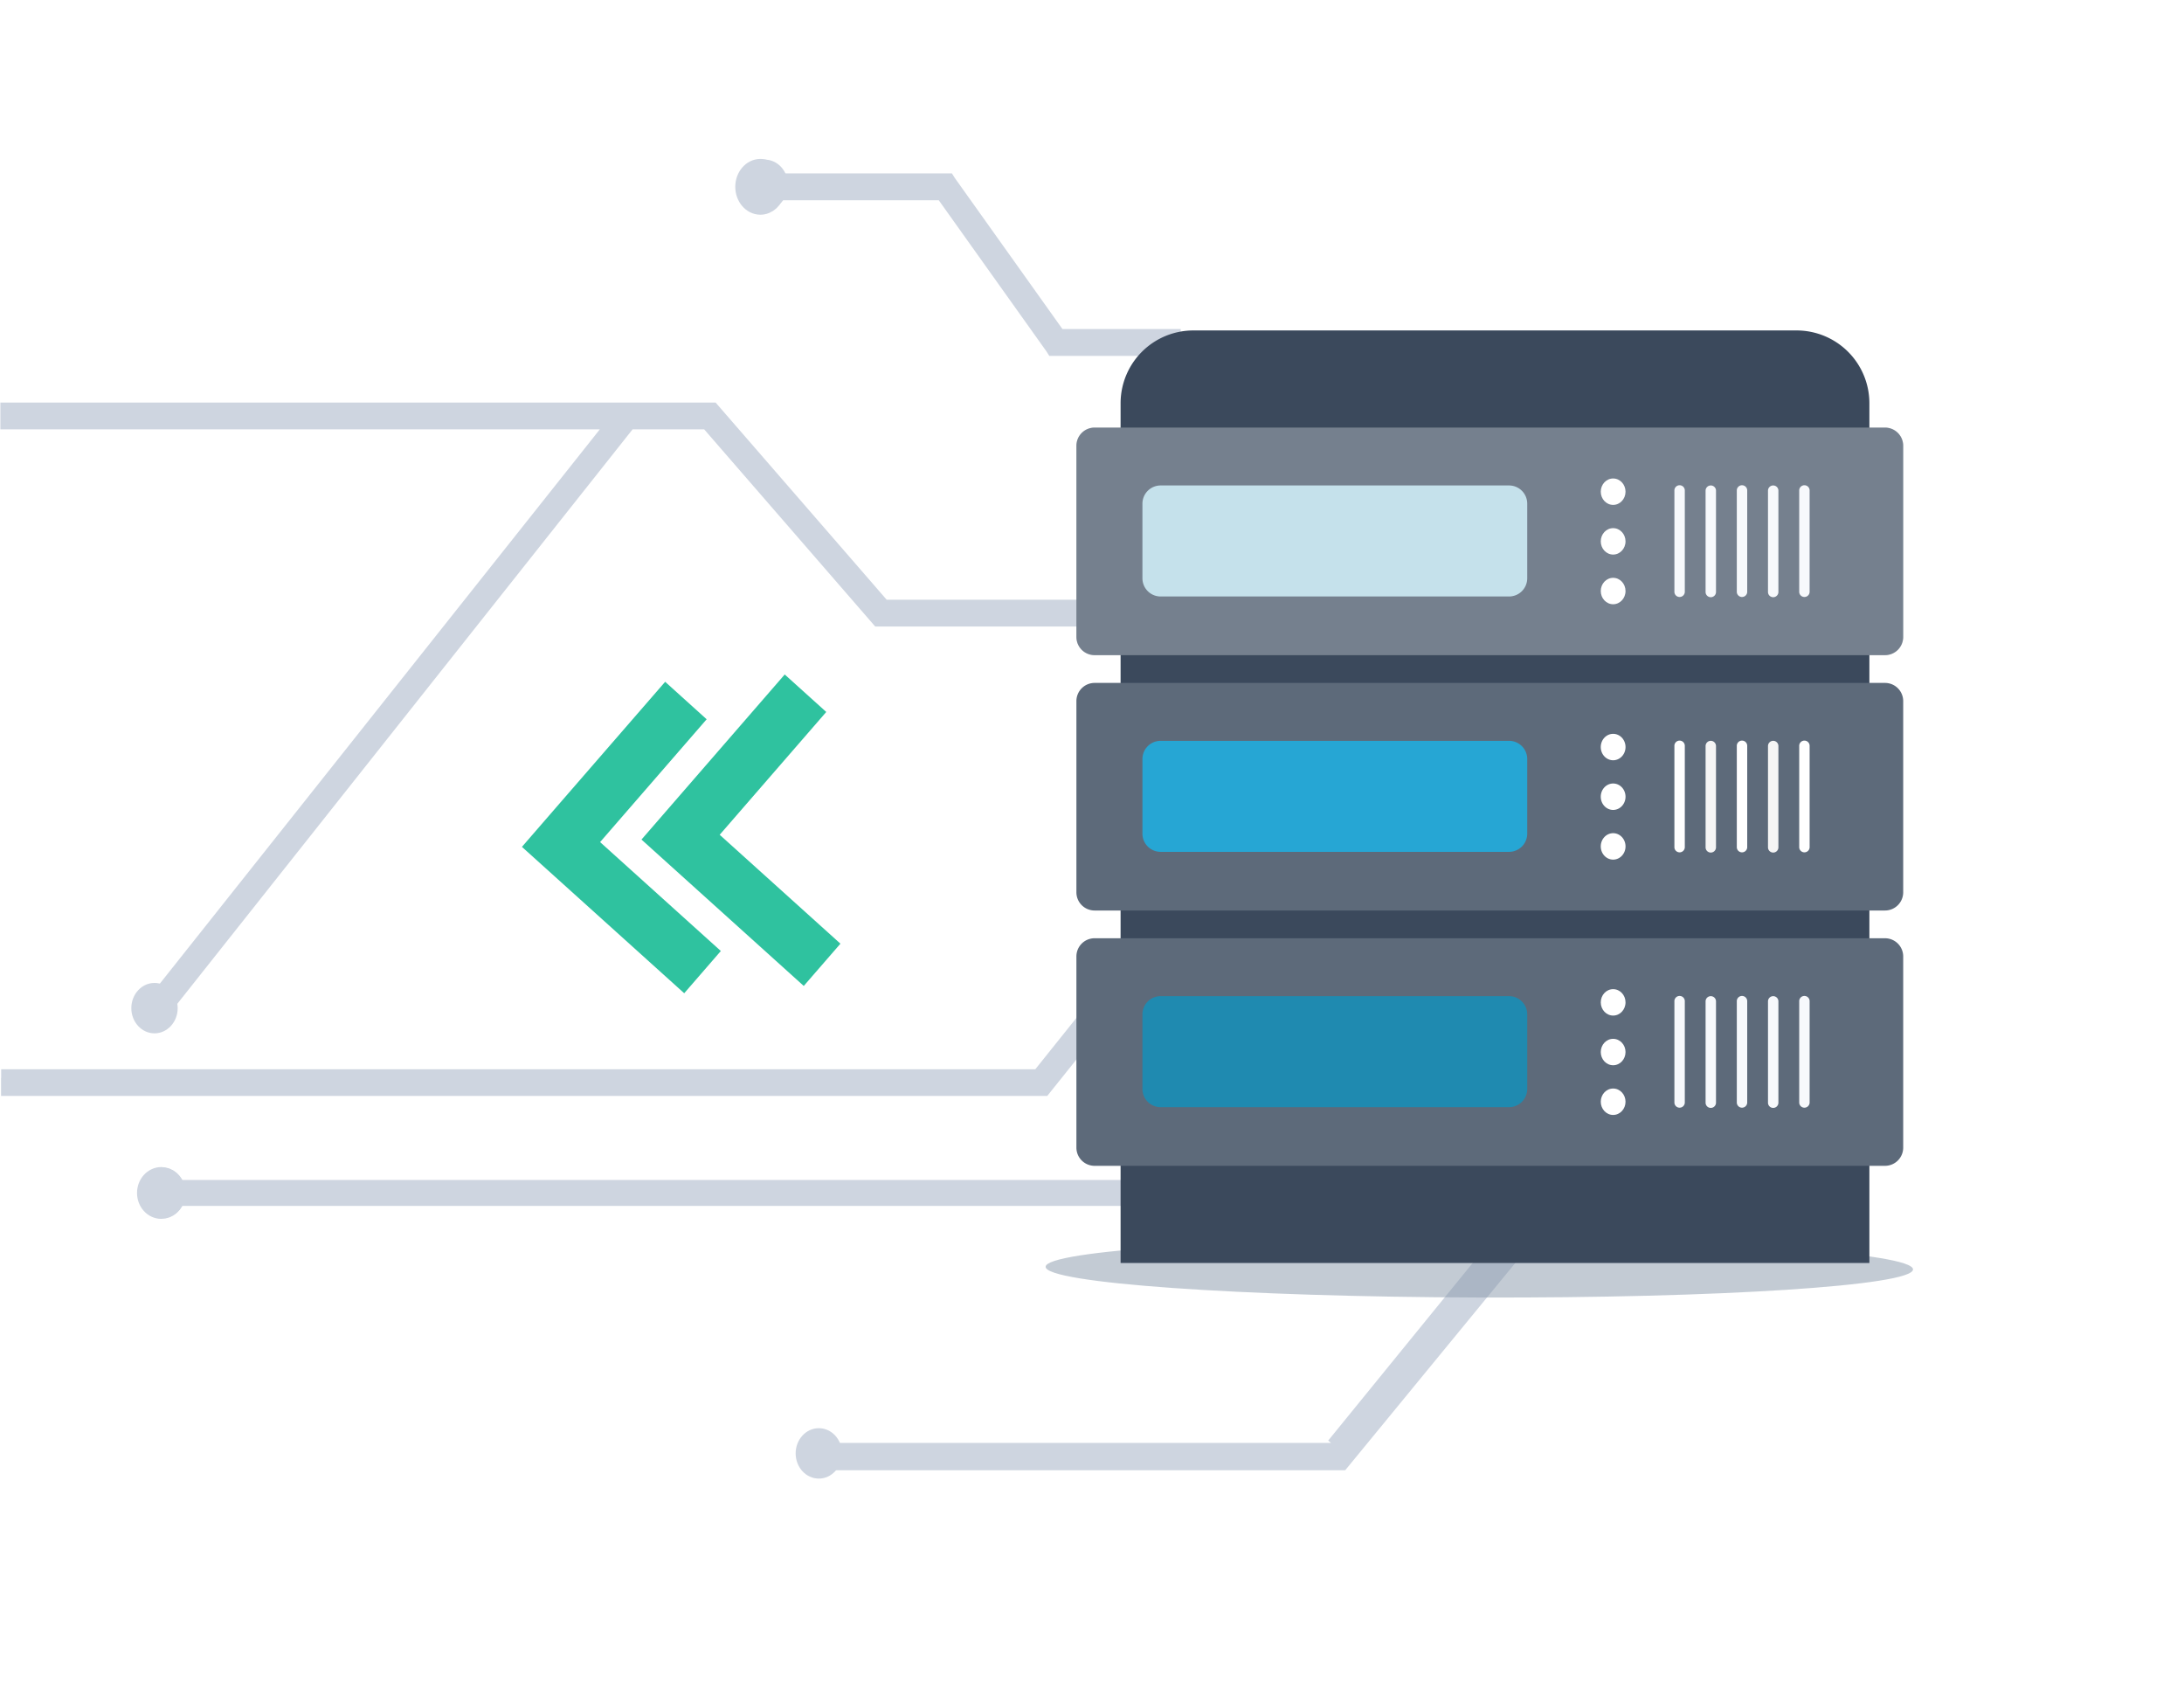 <svg width="240" height="187" fill="none" xmlns="http://www.w3.org/2000/svg">
  <path d="M75.188 109.134l4.024-4.643-13.268-11.966 11.71-13.495-4.56-4.118L61.38 88.407l-4.025 4.643 17.834 16.084z" fill="#2FC29F"/>
  <path d="M88.325 108.331l4.03-4.644-13.268-11.966 11.71-13.494-4.565-4.118-11.71 13.494-4.03 4.644 17.833 16.084z" fill="#2FC29F"/>
  <path d="M133.214 37.628c0 1.136-.791 2.064-1.759 2.064-.823 0-1.526-.66-1.709-1.589h-13.89l-.038-.06-12.143-17.042H85.267c-.183.928-.886 1.59-1.708 1.59-.968 0-1.76-.929-1.76-2.065s.791-2.064 1.76-2.064c.822 0 1.525.66 1.708 1.589h18.788l.038.06 12.143 17.042h13.51" stroke="#CED5E0" stroke-width="2"/>
  <ellipse rx="2.547" ry="2.769" transform="matrix(-1 0 0 1 89.981 159.692)" fill="#CED5E0"/>
  <path d="M201.485 132.923c-.781 0-1.449-.591-1.623-1.421H19.344c-.174.83-.841 1.421-1.622 1.421-.92 0-1.665-.83-1.665-1.846s.751-1.846 1.67-1.846c.782 0 1.449.591 1.623 1.421h180.512c.174-.83.842-1.421 1.623-1.421M.116 119.418h114.486l14.281-17.832c.271.188.579.282.894.282m0-4.022c-.963 0-1.75.904-1.75 2.011 0 .384.094.753.277 1.078l-14.055 17.55H.129" stroke="#CED5E0" stroke-width="2"/>
  <path d="M147.119 159.231l51.951-63.846a2.167 2.167 0 01-.28-1.074c0-1.103.796-2.003 1.769-2.003.973 0 1.769.9 1.769 2.003 0 1.103-.796 2.003-1.769 2.003-.318 0-.63-.093-.903-.28l-52.537 64.006H88.121" stroke="#CED5E0" stroke-width="3"/>
  <path d="M.042 45.23h78.14l18.796 21.662h101.83c.108-1.005.853-1.775 1.75-1.775.974 0 1.769.917 1.769 2.04 0 1.122-.795 2.039-1.769 2.039-.751 0-1.419-.55-1.668-1.357H96.634L77.84 46.177H69.03l-52.4 66.107M.042 46.177h67.943l-51.732 65.161" stroke="#CED5E0" stroke-width="2"/>
  <ellipse rx="2.547" ry="2.769" transform="matrix(-1 0 0 1 84.04 20.308)" fill="#CED5E0"/>
  <ellipse rx="2.547" ry="2.769" transform="matrix(-1 0 0 1 17.827 131.077)" fill="#CED5E0"/>
  <ellipse rx="2.547" ry="2.769" transform="matrix(-1 0 0 1 16.978 110.769)" fill="#CED5E0"/>
  <g filter="url(#filter0_d)">
    <g filter="url(#filter1_f)">
      <path d="M210.222 135.477c-.004 1.785-21.346 3.167-47.667 3.088-26.322-.079-47.656-1.59-47.651-3.374.004-1.784 21.346-3.167 47.667-3.087 26.322.079 47.656 1.589 47.651 3.373z" fill="#8898AA" fill-opacity=".5"/>
    </g>
    <path d="M197.427 32.308h-66.285a8 8 0 00-8 8v94.461h82.285V40.308a8 8 0 00-8-8z" fill="#3B495C"/>
    <path d="M207.143 42.98h-86.857a2 2 0 00-2 2v21.006a2 2 0 002 2h86.857a2 2 0 002-2V44.98a2 2 0 00-2-2z" fill="#5D6A7A"/>
    <path d="M207.143 42.98h-86.857a2 2 0 00-2 2v21.006a2 2 0 002 2h86.857a2 2 0 002-2V44.98a2 2 0 00-2-2z" fill="#fff" fill-opacity=".15"/>
    <path d="M165.827 49.34h-38.285a2 2 0 00-2 2v8.199a2 2 0 002 2h38.285a2 2 0 002-2V51.34a2 2 0 00-2-2z" fill="#C5E1EB"/>
    <path d="M177.269 51.476c.751 0 1.36-.65 1.36-1.452 0-.801-.609-1.451-1.36-1.451-.751 0-1.36.65-1.36 1.451 0 .802.609 1.452 1.36 1.452zM177.269 56.933c.751 0 1.36-.65 1.36-1.451 0-.802-.609-1.452-1.36-1.452-.751 0-1.36.65-1.36 1.452 0 .801.609 1.451 1.36 1.451zM177.269 62.392c.751 0 1.36-.65 1.36-1.451 0-.802-.609-1.452-1.36-1.452-.751 0-1.36.65-1.36 1.452 0 .801.609 1.451 1.36 1.451z" fill="#fff"/>
    <path d="M185.143 61.046V49.912a.572.572 0 10-1.143 0v11.134a.572.572 0 001.143 0zM188.571 61.046V49.912a.572.572 0 00-1.144 0v11.134a.572.572 0 001.144 0zM192.001 61.046V49.912a.572.572 0 10-1.143 0v11.134a.572.572 0 001.143 0zM195.429 61.046V49.912a.572.572 0 00-1.144 0v11.134a.572.572 0 001.144 0zM198.859 61.046V49.912a.572.572 0 10-1.143 0v11.134a.572.572 0 001.143 0z" fill="#F7F9FC"/>
    <path d="M207.143 71.036h-86.857a2 2 0 00-2 2v21.006a2 2 0 002 2h86.857a2 2 0 002-2V73.036a2 2 0 00-2-2z" fill="#5D6A7A"/>
    <path d="M165.827 77.399h-38.285a2 2 0 00-2 2v8.198a2 2 0 002 2h38.285a2 2 0 002-2v-8.198a2 2 0 00-2-2z" fill="#26A6D4"/>
    <path d="M177.269 79.534c.751 0 1.36-.65 1.36-1.452 0-.801-.609-1.451-1.36-1.451-.751 0-1.36.65-1.36 1.451 0 .802.609 1.452 1.36 1.452zM177.269 84.991c.751 0 1.36-.65 1.36-1.451 0-.802-.609-1.452-1.36-1.452-.751 0-1.36.65-1.36 1.452 0 .801.609 1.451 1.36 1.451zM177.269 90.45c.751 0 1.36-.65 1.36-1.451 0-.802-.609-1.452-1.36-1.452-.751 0-1.36.65-1.36 1.452 0 .801.609 1.451 1.36 1.451zM185.143 89.104V77.97a.572.572 0 10-1.143 0v11.134a.572.572 0 001.143 0z" fill="#fff"/>
    <path d="M188.571 89.104V77.97a.572.572 0 00-1.144 0v11.134a.572.572 0 001.144 0z" fill="#F5F5F5"/>
    <path d="M192.001 89.104V77.97a.572.572 0 10-1.143 0v11.134a.572.572 0 001.143 0z" fill="#fff"/>
    <path d="M195.429 89.104V77.97a.572.572 0 00-1.144 0v11.134a.572.572 0 001.144 0z" fill="#F5F5F5"/>
    <path d="M198.859 89.104V77.97a.572.572 0 10-1.143 0v11.134a.572.572 0 001.143 0z" fill="#fff"/>
    <path d="M207.143 99.09h-86.857a2 2 0 00-2 2.001v21.005a2 2 0 002 2h86.857a2 2 0 002-2v-21.005a2 2 0 00-2-2z" fill="#5D6A7A"/>
    <path d="M165.827 105.453h-38.285a2 2 0 00-2 2v8.198a2 2 0 002 2h38.285a2 2 0 002-2v-8.198a2 2 0 00-2-2z" fill="#1F8AB0"/>
    <path d="M177.269 107.586c.751 0 1.36-.65 1.36-1.451 0-.802-.609-1.452-1.36-1.452-.751 0-1.36.65-1.36 1.452 0 .801.609 1.451 1.36 1.451zM177.269 113.045c.751 0 1.36-.649 1.36-1.451s-.609-1.452-1.36-1.452c-.751 0-1.36.65-1.36 1.452 0 .802.609 1.451 1.36 1.451zM177.269 118.505c.751 0 1.36-.65 1.36-1.452 0-.802-.609-1.451-1.36-1.451-.751 0-1.36.649-1.36 1.451s.609 1.452 1.36 1.452z" fill="#fff"/>
    <path d="M185.143 117.159v-11.134a.572.572 0 10-1.143 0v11.134a.572.572 0 001.143 0zM188.571 117.159v-11.134a.572.572 0 10-1.144 0v11.134a.572.572 0 001.144 0zM192.001 117.159v-11.134a.572.572 0 10-1.143 0v11.134a.572.572 0 001.143 0zM195.429 117.159v-11.134a.572.572 0 10-1.144 0v11.134a.572.572 0 001.144 0zM198.859 117.159v-11.134a.572.572 0 10-1.143 0v11.134a.572.572 0 001.143 0z" fill="#F7F9FC"/>
  </g>
  <defs>
    <filter id="filter0_d" x="94.904" y="16.308" width="135.319" height="146.261" filterUnits="userSpaceOnUse" color-interpolation-filters="sRGB">
      <feFlood flood-opacity="0" result="BackgroundImageFix"/>
      <feColorMatrix in="SourceAlpha" values="0 0 0 0 0 0 0 0 0 0 0 0 0 0 0 0 0 0 127 0"/>
      <feOffset dy="4"/>
      <feGaussianBlur stdDeviation="10"/>
      <feColorMatrix values="0 0 0 0 0.533 0 0 0 0 0.596 0 0 0 0 0.667 0 0 0 0.3 0"/>
      <feBlend in2="BackgroundImageFix" result="effect1_dropShadow"/>
      <feBlend in="SourceGraphic" in2="effect1_dropShadow" result="shape"/>
    </filter>
    <filter id="filter1_f" x="104.904" y="122.1" width="115.319" height="26.468" filterUnits="userSpaceOnUse" color-interpolation-filters="sRGB">
      <feFlood flood-opacity="0" result="BackgroundImageFix"/>
      <feBlend in="SourceGraphic" in2="BackgroundImageFix" result="shape"/>
      <feGaussianBlur stdDeviation="5" result="effect1_foregroundBlur"/>
    </filter>
  </defs>
</svg>
